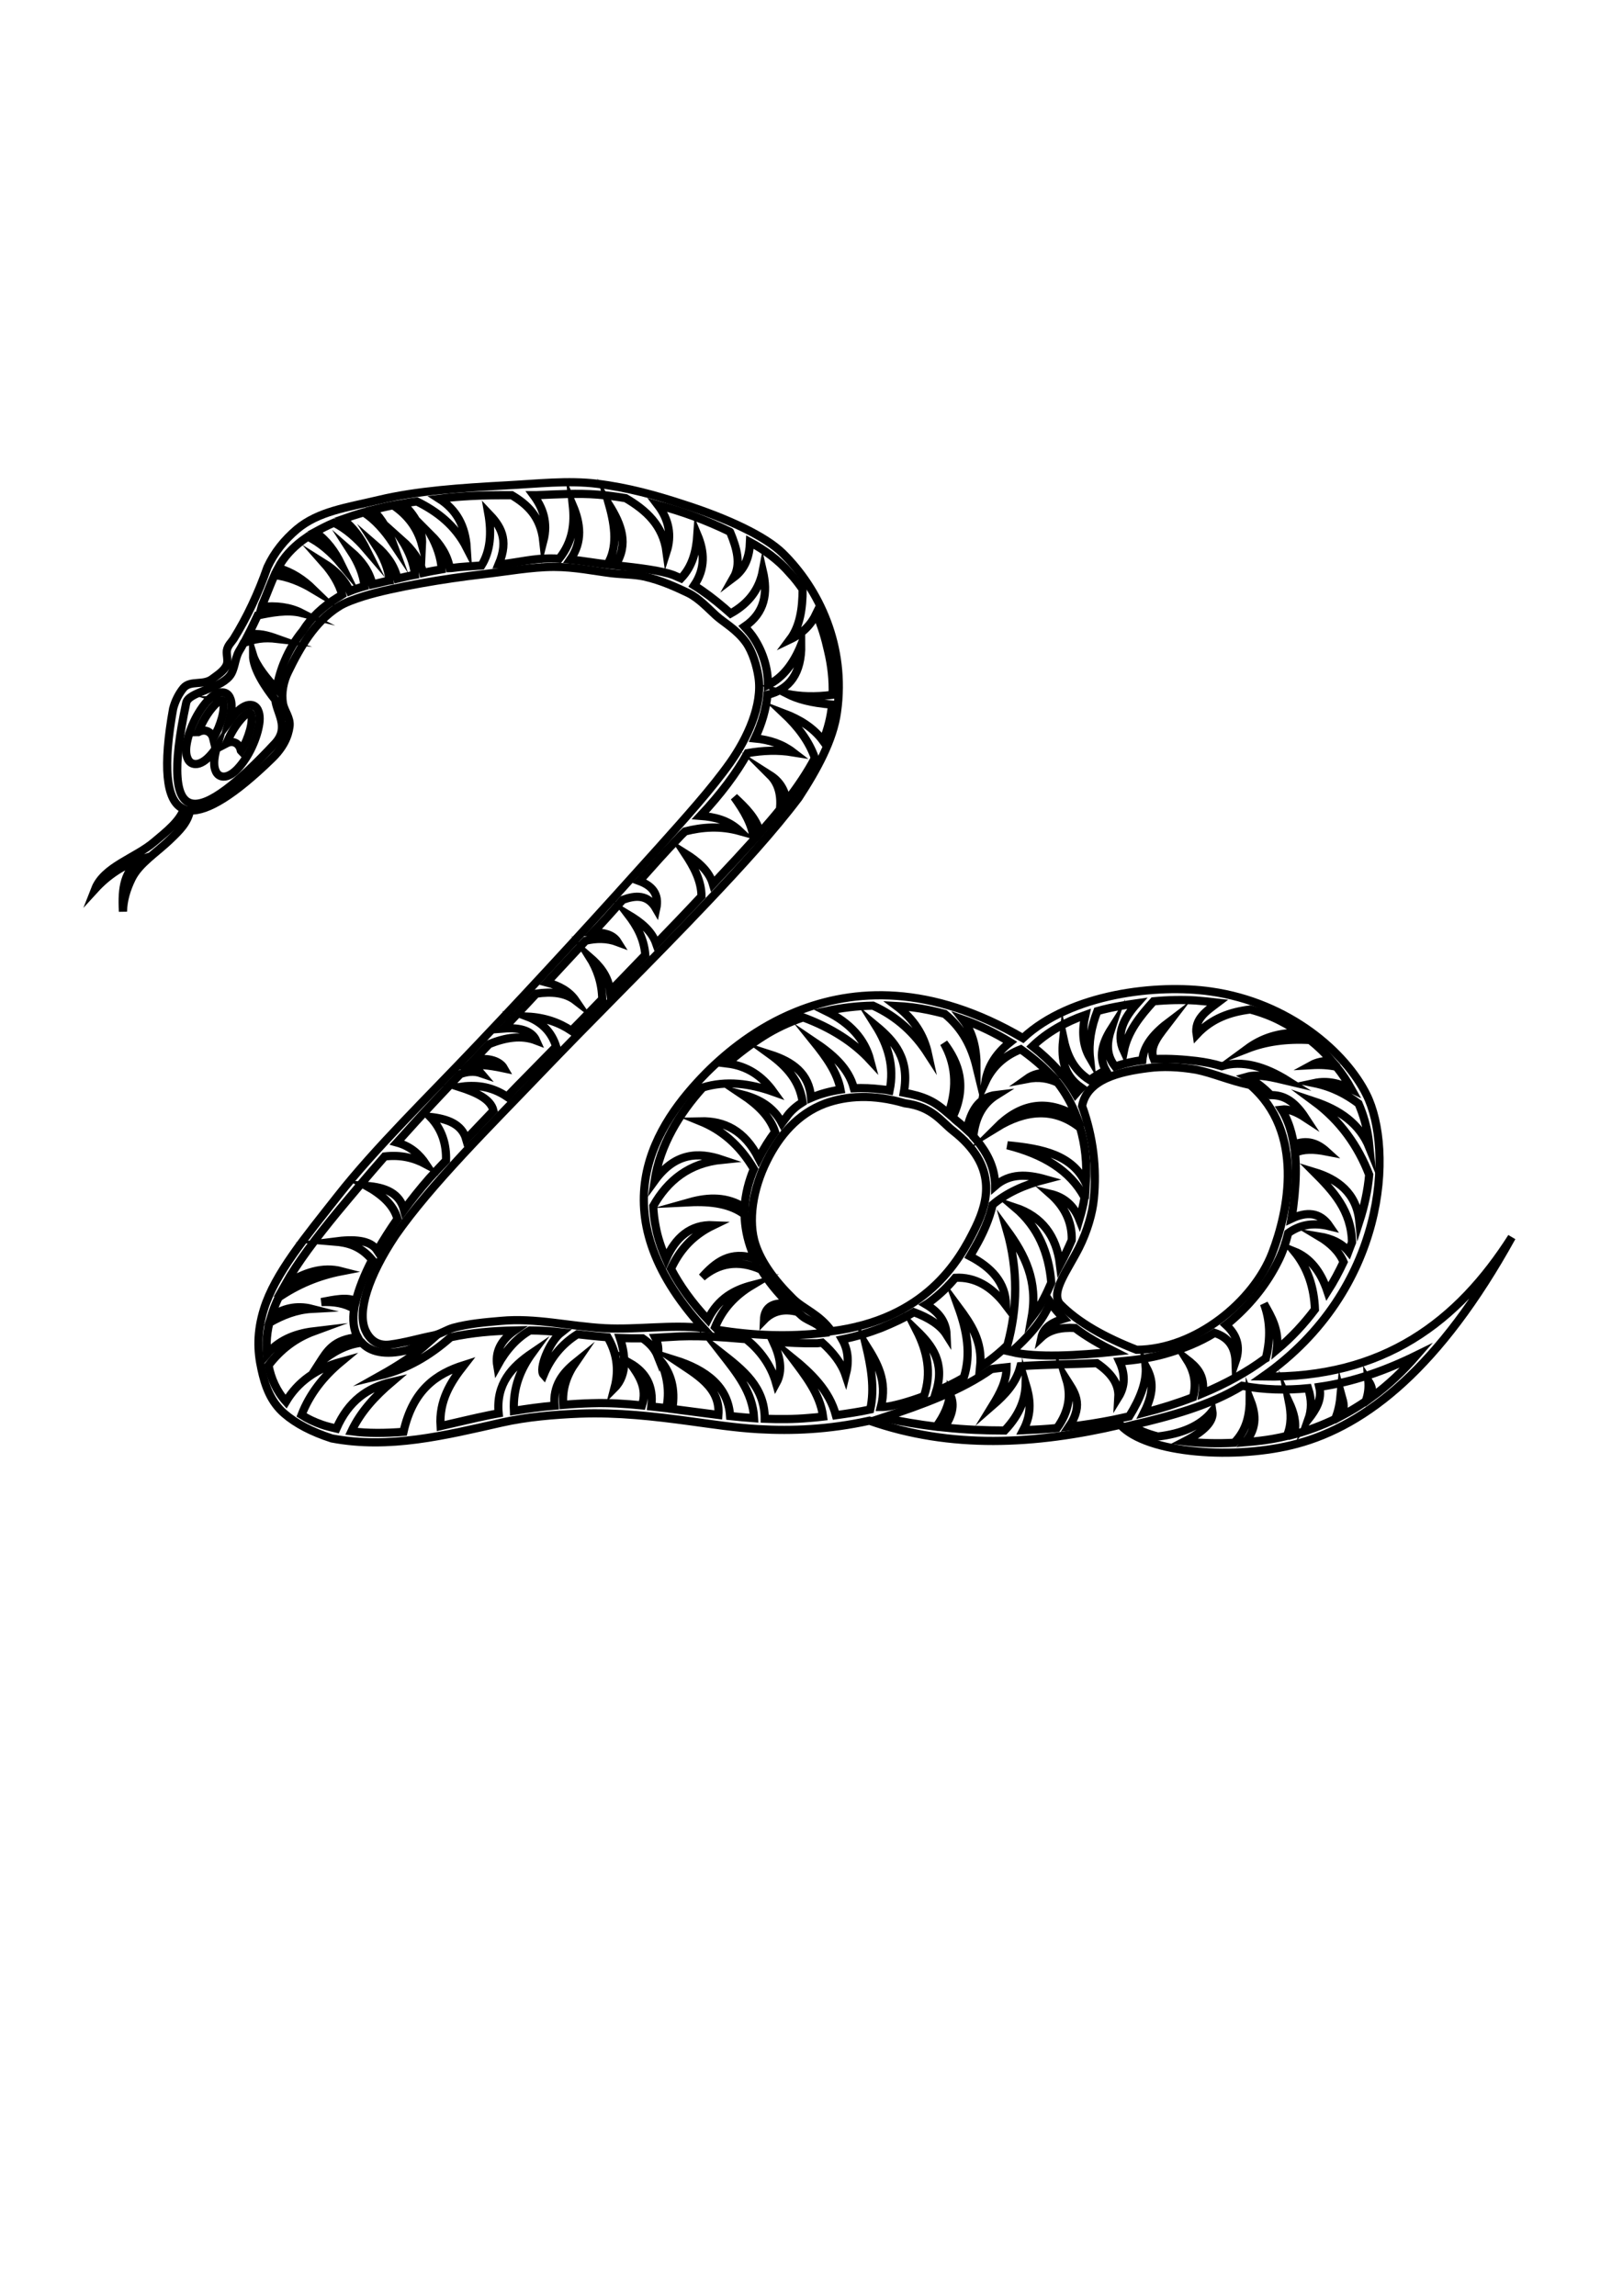 <?xml version="1.0" encoding="utf-8"?>
<!-- Generator: Adobe Illustrator 22.1.0, SVG Export Plug-In . SVG Version: 6.00 Build 0)  -->
<svg version="1.1" id="Layer_1" xmlns="http://www.w3.org/2000/svg" xmlns:xlink="http://www.w3.org/1999/xlink" x="0px" y="0px"
	 viewBox="0 0 595.3 841.9" style="enable-background:new 0 0 595.3 841.9;" xml:space="preserve">
<style type="text/css">
	.st0{fill:none;stroke:#000000;stroke-width:3;stroke-miterlimit:10;}
</style>
<g id="Warstwa_x0020_1">
	<path class="st0" d="M463.3,504.8c44.2,0.8,71.5-20.2,91.2-51.1c-26.3,47.6-53.3,69-78.9,75.8c-21.9,5.9-54.9,3.8-64.7-7
		c-31.2,7.3-62.1,9-92-1.5c-15.1,3.3-28.3,3.8-40.7,3.1c-8.7-0.5-16.9-1.8-25.1-2.9c-13.2-1.8-26.4-3.3-40.4-2.8
		c-9.5,0.4-19.4,1.2-28.7,3.3c-20.8,4.7-41.2,9.8-62.3,5.8c-7.4-2.4-13.1-5.4-17.4-9.1c-5.1-4.4-7.1-10.3-8.4-16.3
		c-1.5-6.7-1.7-13.6,0.9-22c4-13,15.4-26.6,27.1-41.5c13.9-17.7,32.7-35.9,50.7-54.9c23.6-24.8,46.9-50.4,66.9-72.7
		c10.1-11.3,19.5-21.7,26.3-31.3c6.3-8.9,12-21.2,10.4-31.4c-0.6-4.1-2.2-9.3-4.5-12.6c-3.4-4.8-8.1-7.3-11-9.9
		c-2.9-2.6-6.2-6.3-10.2-8.3c-4.4-2.1-10-4.7-16.3-6.1c-3.8-0.8-7.7-0.7-12-1.2c-6.4-0.8-13.4-2.3-21-2.3c-8.3,0-17.3,1.7-26.9,2.8
		c-12.3,1.4-32.1,4.6-43,8c-3.1,1-6.7,2.2-9.3,3.9c-8.5,5.5-13.8,14.5-18.3,23.8c-1.7,3.4-2.6,7.7-1.9,11.6c0.5,2.8,2.8,5.2,2.4,8.4
		c-0.5,3.7-2.2,7.7-6.7,12c-13.4,13-23.4,19.2-29.8,18.8c-0.8,4.5-4.1,7.6-7,10.4c-5.2,5.1-11.6,8.9-14.4,14.6
		c-1.9,3.9-3.1,7.9-3.2,12.1c-0.5-9.2,0.6-14.7,6.4-19.1c-6.5,2-12.3,6.1-16.6,10.8c3.2-8.2,14.8-11.4,21.6-17.2
		c4.7-3.9,9.5-7.8,10.9-12.1c-0.2-0.1-0.4-0.2-0.6-0.3c-5.9-3.1-7.1-15.4-3.3-36.5c0.7-2.7,2-5.4,3.8-7.6c2.6-3,7.4-0.7,10.8-3.5
		c1.4-1.1,4-2.6,5-4.9c0.7-1.5-0.1-3.7,0.1-5.3c0.3-1.9,1.8-3.2,2.5-4.3c4.9-7.9,9-16.6,12.4-26.3c2.5-5.4,6.2-10,10.8-13.9
		c7.9-6.6,18-7.9,30.2-10.8c13.8-3.3,30.1-4.4,46.6-5.3c11.3-0.6,22.6-1.9,33.3-0.6c11.4,1.4,21.7,4.3,31.2,7.4
		c17,5.4,30.7,12,36.9,18.1c13.3,13.1,23.3,34.1,19.9,58.2c-1.4,10.3-7.3,21.1-14.1,31.5c-9.2,12.2-21,25.1-33.7,38.5
		c-19.6,20.7-41.6,42.3-61.5,63.1c-17.7,18.5-39.7,40.2-52.7,58.9C135,468.1,131,481,134,487.8c1.3,2.9,3.9,5.9,8.9,5.3
		c5.6-0.7,10.8-2.3,15.9-3.3c2.7-0.5,5-2.2,7.6-2.9c5.6-1.5,11.5-2,17.3-2.5c12.8-1.2,25.2,2,38.2,2.7c11.8,0.6,24.2-1.4,36-0.1
		c-39.1-43-17.1-75,1.2-93.6c7.5-7.5,18.6-16.6,33-22.4c21-8.5,49.1-10.2,83.1,9.7c17.6-16.4,49.3-19.9,68.9-17.1
		c28.9,4.1,49.5,22.5,57.1,37.8C511.2,421.4,508.7,473,463.3,504.8L463.3,504.8z M458.6,397.9c20,17.3,14,46.2,8,61.7
		c-6.8,17.6-28,35.3-49.7,35.4c-11.5-4.5-21.4-9.9-28.2-16.9c-3.3-4.5,2.7-11.9,7.1-20.6c3-6,4.9-12.6,5.4-17.8
		c1.1-11.3-0.2-22.7-4.3-34.1c1.9-9.9,13.9-12.6,24.2-13.9c5.3-0.7,11.2-0.5,17.7,0.6C444.8,393.5,451,396.3,458.6,397.9z
		 M331.9,404.6c-11.6-3.4-21.3-2.8-29.3,0.1c-10.1,3.8-16.8,11.9-21.2,20.7c-5.4,10.7-7.1,22.6-4.3,31c2.1,6.3,6.7,12.9,13.7,19.8
		c3.9,3.9,9.8,5.7,14.2,12c34.3-4.4,46.7-25.3,52.9-38.2c4.6-9.6,8-22.5-8.2-35.2C345.3,411.4,341.9,405.8,331.9,404.6L331.9,404.6z
		"/>
	<path class="st0" d="M330.6,514.7c2.9-0.8,5.6-1.7,8.3-2.7c2.9-8.5,1.2-16.4-2.7-24.1c5.8,5.6,10.4,11.8,7.2,22.3
		c3.6-1.5,7-3.2,10.1-5c2.8-8.7,1.1-17.3-2-25.9c4.6,6.2,9,12.6,8,22.1c2.3-1.6,4.5-3.2,6.6-5c1.2-1,2.3-2,3.4-3.1
		c3.7-13.5,4-27.5-0.2-42.2c6.6,9,11.5,18.7,9.1,32c0.3-0.4,0.6-0.8,1-1.3c2.6-3.4,4.5-7.5,6.2-11.4c-0.9-10.9-4.8-20.4-13.3-27.6
		c9.9,3.3,15.2,10.5,16.5,21c1.6-3,3-6,4.3-9c0.2-6.9-2.8-12.5-7.9-17c5.1,1.2,8.7,4.3,10.7,9.4c0.8-2.7,1.5-5.4,1.9-8.1
		c-5.3-9.9-15.2-15.8-28.3-19.1c13,1.2,23.9,3.6,28.8,14c0.5-7.3-0.3-14.2-2.1-20.4c-9.5-7.6-20.1-6.6-30.7-0.1
		c8.6-8.6,18.3-10.8,29.4-4c-1.8-4.7-4.2-8.9-7-12.5c-3.2-1.5-6.8-2.2-11.4-1.3c2.5-1.8,5.3-2.5,8.4-2.1c-3-3-6.5-6-10.5-8.8
		c-6.1,2.4-10.4,6.4-13,12c1-6.1,4.3-10.8,9.1-14.6c-5.2-3.2-11.1-6.1-17.3-8.3c3.8,4.9,5,10.9,5,17.4c-1.8-7.4-5.1-14.1-11.7-19.5
		c-2-0.5-3.9-1-5.9-1.4c-3.9-0.8-7.8-1.3-11.8-1.5c6.4,4.8,10.1,10.7,11.6,17.6c-4.9-7.6-11.4-13.7-20.2-17.7
		c-5.9,0.1-11.6,0.8-17.2,2c8.8,4.3,14.2,10.3,16.2,18c-6-6.5-14.1-11.8-24.6-15.7c-5.3,1.8-10.2,4.1-14.6,6.9
		c-4.1,2.6-8.7,6-13.3,10c7.5,0.9,12.9,4.7,17,10.4c-8.7-3.1-17.4-4.2-25.9-1.6c-8.5,9.4-15.7,21-17.7,34.2
		c7.4-10.2,15.9-10.7,24.8-7.7c-12.1,1.2-20,7.6-25.3,17c0.1,2.5,0.4,5,0.9,7.5c0.7,3.9,2,7.8,3.8,11.9c3.4-7.7,8.9-12.8,17.4-12.4
		c-8.1,3.9-12.6,9.6-15.6,16c3.2,6.1,7.6,12.3,13.5,18.6c3.9-7.8,9.8-10.9,16.3-12.6c-6.2,3.7-10.9,8.7-13.6,15.4
		c0.3,0.3,0.7,0.7,1,1c12.8,2.1,25.8,2.6,39,1.1c-1.4-3.5-5.6-4.1-8-6.1c-0.6-0.5-1.2-1.1-1.8-1.6c-5-1.3-9.1-0.3-12.3,3
		c0.2-5.2,3.8-6.6,9.1-6c-4.3-4.2-7.6-8.4-10.1-12.5c-8.6-3.8-15.7-2.3-21.7,2.8c4.9-5.5,10.4-9.9,19.5-6.8
		c-0.4-0.9-0.8-1.8-1.2-2.7c-1.8-4.7-2.6-9.2-2.7-13.5c-5-3.8-12-4.9-20.2-4.5c7.1-2,13.9-2.1,20.2,2c0.3-5.1,1.6-9.9,3.4-14.2
		c-5.3-9-12-14.4-19.6-17.5c8.7-0.2,16.2,3.3,21.4,13.6c1.8-3.6,3.9-6.9,6-9.7c-1.8-5.5-6.3-9.9-12-13.7c6.2,1.6,11.4,4.6,14.5,10.4
		c0.8-1.1,1.6-2,2.2-2.9c1.4-1.8,3.3-3.4,5.4-4.7c-1-7.6-5.7-13-11.9-17.5c8.1,2.6,14.3,6.9,15,15.9c3.2-1.4,6.9-2.4,10.8-3
		c-1.2-6.4-5.3-12-9.8-17.6c6.7,4.5,12.7,9.5,14.7,17.1c3.4-0.2,6.8,0,10.2,0.4c1,0.1,1.9,0.2,2.9,0.4c1.8-8.7-0.5-16.5-5.1-23.8
		c6.9,5.7,12.6,12.2,10.3,24.6c3.3,0.6,6.5,1.4,9.2,2.7c2.8,1.3,5.1,3.2,7.2,5c3.6-10.4,2.3-18.8-1.7-25.9c5.7,7.5,8.5,16,3.2,27.2
		c0.6,0.6,1.2,1.1,1.8,1.6c1.2,0.9,2.3,2,3.4,3c1.5-6.6,4.2-12,11-12.8c-5.6,3.5-7.9,8.9-8.6,15.2c3.7,4.1,6.8,9,7.7,14.6
		c0.2,1.2,0.3,2.4,0.3,3.6c5.4-4.7,11.8-4.3,18.5-2.4c-7.8,2-14.4,5-19.4,9.3c-1.2,5.2-3.5,10.6-6.6,15.9c-0.6,1-1.1,2-1.7,3
		c7.8,4.1,13.1,9.6,13.2,18c-5.2-6.9-11.4-10.5-18.6-10.1c-2.5,3-5.5,6-9.4,8.9c-0.4,0.3-0.8,0.6-1.3,0.9c4.4,2.6,7.3,6.1,7.5,11.1
		c-2.2-3.5-6.4-6.2-12-8.3c-3.5,2.1-7.6,4-12,5.8c-4.4,1.7-9.3,3.2-14.3,4.2c2.2,3.8,2.6,8.1,1.3,13.2c-1.5-4.5-4.7-8.5-8.6-12
		c-0.6,0.1-1.3,0.1-1.9,0.2c-5.3,0.1-10.7-0.2-16.1-0.6c2.5,5.4,3.7,10.6,1.1,15.3c-2-7.1-6.3-12.4-11-16.2
		c-9.3-0.8-18.7-1.5-28.1-0.8c-1.8,0.1-3.5,0.2-5.2,0.3c1,2,1.3,4.2,0.9,6.8c-1.1-2.8-3.1-4.9-5.6-6.6c-3,0-5.7,0-8.3-0.1
		c1.9,5.7,2.9,13.4-2,18.3c1.9-7.2,0.6-13.2-2.5-18.6c-4-0.3-7.6-0.7-11.1-1.1c-5.7,3.6-9.8,8.6-12.4,14.9c-1.9-2.1,2-12.1,6.5-15.6
		c-3.7-0.4-7.5-0.7-11.5-0.7c-4.7,2.7-8.7,7-12,13c-0.8-4.8,1-9.2,6.4-13c-8.2,0.2-15.5,0.8-23.5,2.5c-7.7,6.8-16.1,11.7-25.7,14
		c6.6-3.7,12.6-7.6,17.3-11.8c-2.4,0.7-4.9,1.5-7.4,2.5c-8.4,2.1-13.8,0.6-16.8-2.7c-5.6,0.6-10.7,3.4-15.5,7.4
		c2.7-4.2,5.1-8.6,14-9.4c-1.6-2.9-1.9-6.6-1.3-10.4c-3.4-2.1-7.5-2.7-12-2.5c4.7-0.9,9.6-2,12.6-0.3c1.1-4.5,3.1-9.6,6-15.2
		c-4.4-5.2-9.1-6.3-13.9-6.7c7.1-0.9,13.2-0.7,15.8,3.3c2.1-3.6,4.5-7.5,7.4-11.6c-1.4-5.1-5.7-8.9-11.4-12.1
		c7,0.5,12.2,2.7,13.8,8.8c2.7-3.7,5.8-7.6,9.3-11.6c2-2.2,4-4.3,6.1-6.5c0.2-6-1.5-11.5-5.8-16c6.3,0.7,11.6,2.6,13.2,8.2
		c3.3-3.5,6.6-6.9,10-10.5c-1-4.3-6.4-6.7-12.6-8.7c5.7-0.8,11.5-0.5,17.6,3.6c2.5-2.6,5-5.2,7.6-7.8c3.4-3.5,6.9-7,10.4-10.6
		c-1.7-5.4-5.3-9-10.6-11c6.4,0.3,11.7,2.2,16.2,5.2c3.8-3.8,7.5-7.7,11.3-11.6c-0.1-5.8-1.8-10.9-4.7-15.5
		c3.7,3.2,6.9,6.9,7.6,12.6c2.5-2.5,4.9-5,7.4-7.6c1.8-1.9,3.7-3.8,5.5-5.7c-0.5-6.1-3.1-10.6-6.3-14.8c4.5,2.7,8.6,5.8,10.3,10.7
		c5.6-5.8,11.2-11.6,16.6-17.4c0-5.7-2.8-10.8-6.1-15.8c4.8,3,8.9,6.5,10.3,11.3c2.9-3.1,5.8-6.2,8.6-9.2c2.2-2.4,4.3-4.7,6.4-7
		c-0.5-5.5-3.6-10.7-7.2-15.7c4.1,3.8,8.1,7.7,9.5,13.1c2.5-2.9,5-5.7,7.3-8.6c0.5-4.9-0.4-9.3-3.6-12.5c3.3,2.1,5.4,5.2,6,9.5
		c4.1-5.3,7.6-10.5,10.4-15.8c-2.2-6.3-6.3-11.6-11.4-16.4c5.8,2.2,10.9,5.3,14.4,10.1c1.8-4.4,2.9-8.9,3.3-13.3
		c-7.9-0.6-12.8-2.1-16.4-3.9c4.6,0.9,10,1.2,16.6,0.3c0.2-5.4-0.4-10.8-1.7-16.2c-1-4.5-2.3-9-4.3-13.5c-1.9,4-5,7.2-9.6,9.4
		c3.6-4.8,4.6-11.3,4.6-18.4c-1.4-2-2.9-4-4.7-5.9c-4.3-5-9.3-8.5-14.6-11.4c-0.2,5.1-1.6,9.7-6,13c2.8-4.9,1.2-10.7-1.3-16.7
		l-0.1-0.1c-8.6-4.2-17.4-7.4-26.4-9.8c4.2,5.5,5.1,11.3,3.2,17.2c-1.3-9.7-7.5-15.3-15-19.7c-3.4-0.6-6.8-1-10.2-1.3
		c-7.5-0.6-14.9-0.1-22.4,0.2c-0.4,0-0.8,0-1.2,0c3.4,4.6,5.4,9.9,3.6,16.9c-1-9.1-5.9-13.5-11.6-16.9c-4.7,0-9.8,0-15,0.3
		c-3.8,0.2-7.7,0.5-11.6,1c6.3,4,9.6,10,10.1,18c-4.2-8.2-10.8-13.3-18.3-17c-1.7,0.2-3.5,0.5-5.2,0.8c4.5,4.2,7.4,9.1,7.1,15.1
		c-1.7-6.3-5.4-11-10.6-14.5c-2.6,0.5-5.1,1.1-7.5,1.7c3.6,3.5,5.8,7.7,7.4,12.1c-3-4.5-6.6-8.6-10.7-11.2c-2.7,0.8-5.2,1.6-7.7,2.5
		c4,3.1,6.6,6.9,8.7,11.1c-3.5-4.1-7.6-7.7-11.9-9.8c-2.4,1-4.7,2.2-6.9,3.4c4.4,3.1,7.3,7.2,9.5,11.7c-3.5-4.2-7.8-7.9-12.2-10
		c-0.7,0.5-1.4,1-2,1.4c-3.7,2.8-6.8,6.1-8.9,10.1c5.2,1.5,9.3,4.3,12.9,7.8c-4.5-2.7-9.5-4.7-14.2-5.2c-1.6,3.6-2.9,7.2-4.4,10.7
		c-0.1,0.3-0.3,0.6-0.4,1c5.3-0.6,10.4,0,14.7,2.2c-5.2-1.3-11.3-0.1-16.1,0.9c-1.1,2.3-2.2,4.7-3.4,7c4-0.5,6.5,0.1,10.7,1.6
		c-5.3-0.6-8.2,0-12.4,1.5c-0.5,1-1.1,2-1.7,3c-1.7,3-1.5,6.9-3.6,9.3c-4.2,4.8-15,5.7-15.8,9.7c-10.5,49.2,5.2,44.2,32.7,14.7
		c5.2-5.8,0.5-11,0-15.8c-3.5-4.4-8.2-11.3-8.2-16.5c1.2,3.9,5.3,9,8.6,12.4c0.7-3.7,1.7-7.2,3.1-10.4c1.7-4,3.9-7.6,6.6-10.9
		c3-4.8,7.3-8.8,12.6-12.1c0.6-0.4,1.2-0.7,1.8-1.1c-1.1-4.1-3.6-8.1-6.7-11.6c4,2.5,7.4,5.7,9.5,10.3c1.7-0.7,3.6-1.3,5.4-1.8
		c-0.4-4.3-2.3-8.7-4.9-12.7c3.7,3.2,6.6,7,7.8,12c1.8-0.4,3.7-0.8,5.6-1.3l0.7-0.1c-0.4-4.3-2.3-8.7-4.9-12.7c3.7,3.2,6.6,7,7.8,12
		c2.1-0.5,4.2-1,6.4-1.4c-0.4-4.2-2.2-8.6-4.7-12.6c3.6,3.2,6.5,7,7.7,11.9c2.2-0.5,4.5-0.9,6.8-1.3c-0.2-4.2-1.8-8.7-4-12.7
		c3.4,3.4,6.1,7.3,7,12.3c0.3,0,0.5-0.1,0.8-0.1c3.5-0.5,7.1-0.6,10.8-0.9c3.3-5.3,3.8-11.9,2.5-19.2c4.3,4.5,7.8,9.4,3.8,18.8
		c0.4,0,0.9-0.1,1.3-0.1c6-0.7,11.6-2.1,17.4-2.1c1.2,0,2.3,0,3.5,0.1c5.1-6.4,5.7-13,5-19.6c2.8,6.6,3.7,13.3-0.9,19.9
		c4.8,0.5,9.3,1.3,13.6,1.8c3.7-6.1,2.9-13.7,0.6-21.9c4.5,7.2,7.3,14.4,2.3,22.2c9,1,16.6,1.9,21.3,3.6c0.9,0.4,1.9,0.8,2.8,1.2
		c4.2-4.4,5.6-10,6-16c2.6,6.2,3,12.4-1.2,18.6c3.7,2.3,7.5,5.2,11,8.2c0.8,0.7,1.6,1.4,2.4,2.1c7-3.9,10.6-9.3,11.8-15.7
		c1.9,8.2,0.8,15.4-6.7,20.5c1.3,1.4,2.6,2.9,3.6,4.5c3.3,5.2,5,11,5,16.9c5.5-2.7,9.4-7.9,12.2-14.8c0.1,10.3-4.1,16.4-12.4,18.4
		c-0.5,5.1-2,10.5-4.6,16c5.4,0.5,10.1,2.1,14,5.1c-5.5-0.9-11.1-0.7-16.7,0.3c-4.1,7.4-9.9,15.1-17.3,23c5.2,0.4,10.2,1.5,14.5,5.6
		c-7.2-2-13.8-1.5-20.1,0.1c-0.7,0.7-1.5,1.4-2.2,2.2c-5,5.2-9.8,10.6-14.6,16c4.6,1.7,7.4,4.7,6.2,10.2c-3.1-5.4-7.6-5-12.3-3.3
		c-2.7,3-5.4,6.1-8.2,9.1c-0.9,0.9-1.7,1.9-2.6,2.8c3.8,0.1,7.2,0.7,9,3.6c-4-1.5-8-1.4-11.8-0.5c-4.7,5.1-9.5,10.2-14.2,15.3
		c4.6,1.2,8.3,3.3,10.6,6.7c-3.9-3-8.9-3.4-14.5-2.6c-4,4.3-8,8.6-12,12.8c6.5-0.5,10.5,1,12,4.4c-5.5-2.1-11.3-1.1-17.3,1.3
		l-5.8,6.1c4.1-1.4,9.5-0.4,11.3,2.8c-6.1-1.3-10.1-1.5-13-1.1l-0.5,0.5c2.2,0.5,4.1,1.2,5.1,2.4c-2.6-0.9-5.2-0.6-7.7,0.3
		c-3.2,3.4-6.3,6.7-9.4,10c-4.8,5.1-9.4,10.2-13.8,15.1c5.1,1.4,8.3,4.4,10.7,8c-4.3-2.3-9.1-3.6-15.2-2.9
		c-6.3,7.2-12.1,14.1-17.5,20.6c-7.7,9.4-14.4,18.2-19,26.4c6.9-4.5,13.8-6.7,20.7-4.9c-8.8,1.7-16.3,5-23.1,9.6
		c-1.1,2.3-2,4.6-2.7,6.9c4.2-2.7,9-4.2,14.9-2.7c-5.6,0.3-10.7,2.3-15.6,5.1c-0.6,2.4-0.9,4.8-1,7.2c0,1.5,0,2.9,0.1,4.3
		c4-4.7,9.7-7.5,17.3-8.4c-6.8,2.5-12.3,6.7-16.7,12.5c0.9,4.8,2.9,9.4,6.4,13.3c4.3-7.2,11.1-12.1,20.2-14.6
		c-6.5,5.4-11.5,11.8-14.5,19.5c2.2,1.4,4.7,2.6,7.6,3.6c1.7,0.6,3.5,1,5.2,1.4c4.4-10.1,11.5-15.1,20.3-17.1
		c-6.1,5.2-11.4,10.9-14.8,18.1c6.1,0.8,12.5,0.7,19.1,0.2c3.5-15.5,12.1-21.3,22.2-24.5c-5,6.4-9.2,13.1-8.6,22.4
		c5.8-1.3,11.8-2.8,17.7-4c1.2-0.2,2.4-0.5,3.6-0.7c-1-10.9,4.9-17.1,12.4-22.2c-4.3,5.9-7.2,12.7-6.8,21.3c5-0.8,9.9-1.5,14.9-1.9
		c-0.6-7.4,3-12,7.7-15.8c-3.1,4.5-5,9.5-4.5,15.5c3.5-0.3,7-0.5,10.5-0.6c6.2-0.2,12.3,0.2,18.4,0.8c2-6.4-1.1-11-4.4-15.5
		c5.7,3.3,8.7,8.3,7.8,15.9c1.8,0.2,3.7,0.4,5.5,0.6c1.3-5.9,0.4-11.7-2.1-17.4c3.8,4.6,5.5,10.3,4.3,17.7
		c5.6,0.7,11.2,1.5,16.9,2.2c0.8-10.2-8.2-14.9-16.1-20.2c11.8,3.7,19.7,9.9,20.4,20.6c2.9,0.3,5.9,0.6,8.8,0.8
		c-0.5-9.6-6.4-16.7-12-23.9c7.9,6.2,15.9,12.4,15.9,24.1c5.3,0.2,10.7,0.2,16.3-0.3c1.7-0.1,3.4-0.3,5.1-0.5
		c-1.1-8.3-6.5-15-11.6-21.8c7.3,5.9,13.9,12.3,16.3,21.3c4.2-0.6,8.5-1.2,12.6-2.1c1.7-7.8,0.3-15.7-1.6-23.7
		c4.1,6.5,8,13.1,5.5,22.8C325.8,516,328.2,515.3,330.6,514.7L330.6,514.7z"/>
	<path class="st0" d="M378.7,383.7c5.3-5.1,12-8.9,19.4-11.5c-1.3,5.7-1.1,11,1.7,15.8c-0.6-5.5,0.4-11.3,2.7-17.2
		c2.8-0.8,5.6-1.4,8.5-1.9c2-0.4,4-0.7,6.1-1c-4.9,5.5-7.9,11.2-4.9,17.6c1.4-7.2,6-12.9,10.9-18.3c5.3-0.5,10.5-0.6,15.5-0.3
		c2.7,0.2,5.4,0.5,8,0.8c-4.1,3.1-8.6,6-7.7,11.7c5.6-6,12.4-8.3,19.7-9.2c4.4,1.2,8.2,2.7,11.2,4.3c2.5,1.3,4.9,2.7,7.2,4.3
		c-7.8-0.3-14.2,1.9-19.5,5.8c6.7-2.6,14.3-3.7,23-3.2c2.9,2.3,5.5,4.8,7.9,7.6c-2.9,0-5.4,0.5-7.4,1.6c3.4-0.2,6.5,0,9.2,0.6
		c2.1,2.6,3.9,5.3,5.5,8.2c-4.2-2-8.6-3.3-13.7-2.2c6.8,1.4,11.9,4.2,16.3,7.5c1.8,4.2,3.1,8.7,3.7,13.3c0.1,1,0.2,1.9,0.3,2.9
		c-3.6-8.9-11-13.9-20.3-17c9.6,7.1,16.1,16.3,20.2,26.9c-0.5,5.8-1.8,11.6-3.6,17.2c-1-10.5-8-15.6-16.6-18.2
		c7,7,13.7,14.2,13.9,25.8c-0.4,1.1-0.9,2.2-1.3,3.3c-2.4-2.9-6-4.7-10.8-5.5c4.2,2.5,7.4,5.6,9,9.4c-1.7,3.6-3.6,7.2-5.9,10.8
		c-2.5-7.5-6.5-12.4-12.2-14.7c5,6.1,7.3,13.3,7.6,21.3c-3.9,5.2-8.5,10.2-14,14.8c1-7.2-1.9-12-4.7-16.9c2.2,5.8,2.6,12.4,0.7,20
		c-0.2,0.1-0.3,0.2-0.5,0.3c-6.5,4.8-14.1,9-22.7,12.6c1-6.8-2.3-9.8-5.9-12.6c2.4,3.8,3.9,8.1,2.4,14c-5.7,2.2-11.7,4.1-18,5.7
		c4.4-8.7,2.8-13.1,0.6-17.2c0.5,5.7-1.9,11.9-6,18.5c-2,0.4-4,0.9-6,1.3c-5.1,1-10.5,1.9-16.1,2.5c5.7-8.4,1.8-13-1-17.4
		c1.8,5.8,1.1,11.7-3.4,17.9c-4,0.4-8.1,0.6-12.4,0.8c3.4-6.4,2.5-11.8,0.9-17.1c-0.1,5.5-2,11.2-7.7,17.2c-7.1,0-14.5-0.3-22.1-1.1
		c2.6-4.1,4.1-8.2,2-12.2c-0.3,3.9-2.1,7.9-5,11.9c-6.4-0.8-13-1.9-19.6-3.3c14.6-4.8,28.8-10,39.8-17.8c1.8-0.3,3.7-0.5,5.6-0.7
		c0,5.1-2.4,9.6-5.1,14c4.5-3.9,8.6-8.2,10.2-14.4c9.1-0.6,18.8-0.7,28-1.1c5,3.4,8.2,7.4,7.9,12.5c2.6-4.2,2.5-8.6,0.4-13.1
		c5.8-0.5,11.4-1.3,16.4-2.7c6.8-1.9,13-4.4,18.5-7.8c4.6,1.5,7.5,4.6,7.7,10.5c2-5.8,0.2-10-3.5-13.4c0.8-0.6,1.6-1.3,2.3-1.9
		c7.2-6.3,12.8-13.5,16.7-21.3c1.7-3.3,2.9-6.9,3.8-10.5c3.9-2.8,8.7-4.1,15.2-2.5c-3.6-5.3-8.5-5.4-14-2.8c0.5-2.8,0.8-5.6,1.1-8.4
		c0.5-5.3,0.7-10.6,0.2-15.7c3-1.5,7-1.4,11.6-0.5c-3.4-3.1-7.3-4.5-12-2.5c-0.5-2.9-1.2-5.8-2.3-8.5c-0.6-1.5-1.3-3-2.2-4.4
		c2.3-0.3,5.2,0.7,8.7,3c-4.5-6.9-8.6-8.3-12.7-8.3c-2.5-2.6-5.4-4.9-8.8-6.7c4.2-1.2,9.8,0.3,15.3,1.6c-8.7-5.5-17-7.8-24.5-5.5
		c-2.9-0.9-6-1.5-9.2-1.9c-4.3-0.5-9.8-1-15.7-0.7c-2-4.7,2.3-9.2,5.8-13.8c-5.3,4-9.5,8.5-10,14.2c-3.3,0.4-6.7,1.2-10,2.3
		c-3.6-4.6-2.9-9.2-1.4-13.8c-3.3,5.2-4.7,10.4-2,15.2c-2,1-4,2.2-5.9,3.6c-6.2-3.9-8.4-9.5-9.7-15.6c-0.7,6.8-0.5,13.4,6.6,18.4
		c-0.7,0.7-1.4,1.5-2.1,2.3C390.8,394.8,385.4,389,378.7,383.7L378.7,383.7z"/>
	<path class="st0" d="M385.2,477.6c-2.9,7.3-8.4,12.9-14.2,18.2c9.3,2.2,24.5,1.3,37.8-0.1c-5.4-2.7-10.3-5.5-14.5-8.7
		c-5.2-0.3-9.4,0.7-12.3,3.4c0.6-2.8,2.8-5.2,8.2-6.8C388.4,481.7,386.6,479.7,385.2,477.6L385.2,477.6z"/>
	<path class="st0" d="M415,522.7c2.5,1.8,5.8,3.1,9.7,4.1c8.6-1,15.6-3.8,20-9.3c0.6,3.7-3,7.4-10.2,11.1c5.9,0.7,12.3,0.8,18.2,0.5
		c4.6-4.7,5.7-10.3,5.7-16.3c2,5.1,3.1,10.3-1.6,16.1c3.6-0.3,7-0.7,9.9-1.2c1.8-0.3,3.6-0.7,5.3-1.1c1.8-4.1,1.6-8.3,0.8-12.4
		c1.7,3.7,2.9,7.5,1.9,11.8c5.2-1.4,10.2-3.3,15-5.6c1.3-3,1.8-6.1,2.1-9.4c0.7,2.6,1.7,4.2,0.5,8.1c3-1.6,5.8-3.3,8.6-5.2
		c1-2.6,1.2-5.1,1-7.5c1,1.5,1.8,3.1,1.2,6c6-4.4,11.4-9.5,16.5-15.4c-11.8,5.8-23.7,9.9-35.7,11.6c1.1,4.6-1.2,8.3-4,11.9
		c1.2-3.4,1.3-7.2-0.1-11.4c-8,0.8-16.1,0.6-24.2-0.9C443.6,515.5,429.5,519.3,415,522.7L415,522.7z"/>
	<path class="st0" d="M85.9,262.2c2-2.4,4.2-3.8,6-3.7c0.3,0,0.7,0.1,1,0.2c1,0.4,1.6,1.2,2,2.4c0.3,0.9,0.4,2.1,0.3,3.4
		c-0.2,2.2-0.9,5-2.2,8.1c-1.4,3.4-3.3,6.4-5.1,8.5c-2,2.4-4.2,3.8-6,3.7c-0.3,0-0.7-0.1-1-0.2c-1-0.4-1.6-1.2-2-2.4
		c-0.3-0.9-0.4-2.1-0.3-3.4c0.1-1.5,0.5-3.2,1-5c-0.7,1-1.3,1.9-2,2.7c-2,2.4-4.2,3.8-6,3.7c-0.3,0-0.7-0.1-1-0.2
		c-1-0.4-1.6-1.2-2-2.4c-0.3-0.9-0.4-2.1-0.3-3.4c0.2-2.2,0.9-5,2.2-8.1c1.4-3.4,3.3-6.4,5.1-8.5c2-2.4,4.2-3.8,6-3.7
		c0.3,0,0.7,0.1,1,0.2c1,0.4,1.6,1.2,2,2.4c0.3,0.9,0.4,2.1,0.3,3.4c-0.1,1.5-0.5,3.2-1,5C84.6,264,85.3,263,85.9,262.2z"/>
	<path class="st0" d="M81.5,256.8c-0.8-0.1-2.2,1-3.6,2.7c-1.7,2-3.4,4.7-4.7,7.8c-0.2,0.4-0.3,0.8-0.5,1.2c0.1,0,0.2-0.1,0.2-0.1
		c2.3-1.2,4.7-0.1,5.3,2.4c0.7-1.2,1.3-2.5,1.9-3.8c1.1-2.7,1.8-5.2,1.9-7.2c0.1-1,0-1.7-0.2-2.3C81.9,257.1,81.8,256.9,81.5,256.8
		C81.6,256.8,81.6,256.8,81.5,256.8z"/>
	<path class="st0" d="M83.1,272.6c2.3-1.2,4.6-0.1,5.2,2.5c0,0.1,0,0.2,0.1,0.3c0.7-1.2,1.4-2.5,2-3.9c1.1-2.7,1.8-5.2,1.9-7.2
		c0.1-1,0-1.7-0.2-2.3c-0.1-0.3-0.2-0.5-0.3-0.6c0,0-0.1,0-0.1,0c-0.8-0.1-2.2,1-3.6,2.7c-1.7,2-3.4,4.7-4.7,7.8
		C83.3,272.1,83.2,272.4,83.1,272.6L83.1,272.6z"/>
</g>
</svg>
